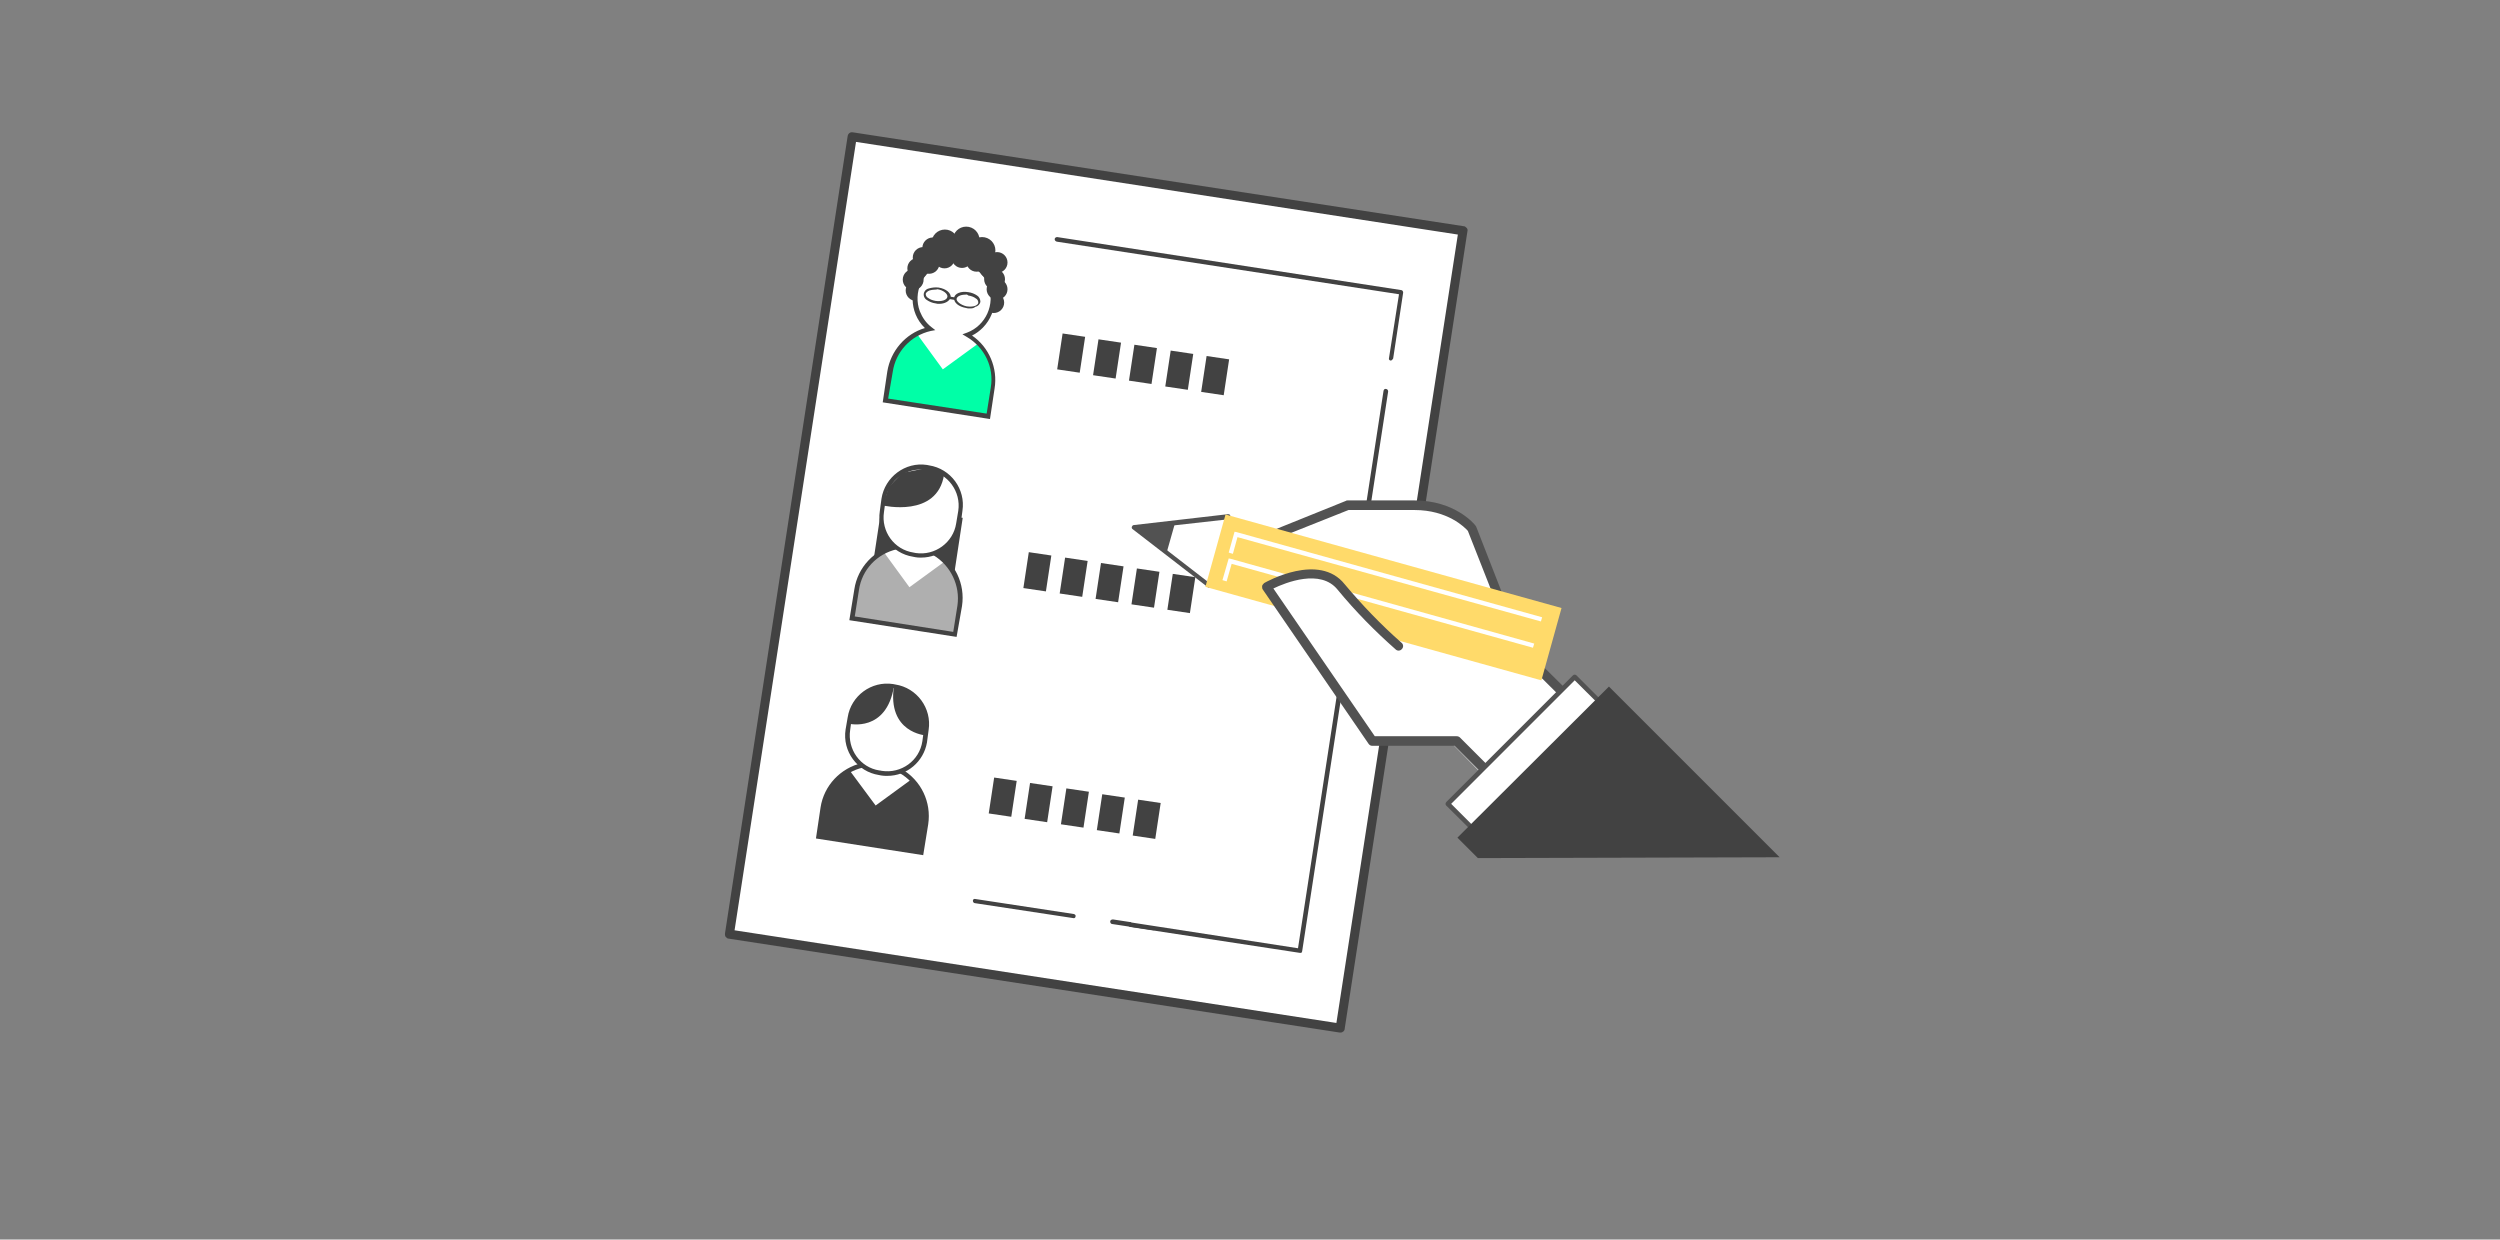 <?xml version="1.0" encoding="utf-8"?>
<!-- Generator: Adobe Illustrator 23.0.6, SVG Export Plug-In . SVG Version: 6.00 Build 0)  -->
<svg version="1.1" id="圖層_1" xmlns="http://www.w3.org/2000/svg" xmlns:xlink="http://www.w3.org/1999/xlink" x="0px" y="0px"
	 viewBox="0 0 599 297" style="enable-background:new 0 0 599 297;" xml:space="preserve">
<rect x="0" y="0" width="599" height="297" fill="#808080" stroke="none"/>
<style type="text/css">
	.st0{fill:#FFFFFF;}
	.st1{fill:#424242;}
	.st2{fill:none;}
	.st3{fill:#00FFA7;}
	.st4{fill:#AFAFAF;}
	.st5{fill:#525252;}
	.st6{fill:#FFDA6A;}
</style>
<title>1</title>
<rect x="166.1" y="65.5" transform="matrix(0.152 -0.988 0.988 0.152 84.796 377.963)" class="st0" width="193.3" height="148.1"/>
<path class="st1" d="M321.2,247.4H321l-146.4-22.5c-0.3,0-0.5-0.2-0.7-0.4c-0.2-0.2-0.2-0.5-0.2-0.8l29.4-191.1
	c0.1-0.6,0.6-1,1.2-0.9l0,0l146.4,22.5c0.3,0,0.5,0.2,0.7,0.4c0.2,0.2,0.3,0.5,0.2,0.8l-29.4,191C322.2,247,321.7,247.4,321.2,247.4
	z M176,222.9l144.2,22.2l29.1-188.9L205.1,34L176,222.9z"/>
<line class="st2" x1="257.3" y1="219.4" x2="233.7" y2="215.8"/>
<path class="st1" d="M257.3,220L257.3,220l-23.7-3.6c-0.3,0-0.5-0.3-0.5-0.6c0,0,0,0,0,0l0,0c0-0.3,0.3-0.5,0.6-0.4l0,0l23.6,3.6
	c0.3,0.1,0.5,0.3,0.4,0.6C257.7,219.8,257.5,220,257.3,220L257.3,220z"/>
<line class="st2" x1="276.4" y1="222.4" x2="266.6" y2="220.9"/>
<path class="st1" d="M276.4,222.9L276.4,222.9l-9.9-1.5c-0.3,0-0.5-0.3-0.5-0.6c0-0.3,0.3-0.5,0.6-0.5c0,0,0.1,0,0.1,0l9.8,1.5
	c0.3,0.1,0.5,0.3,0.5,0.6C276.9,222.7,276.7,222.9,276.4,222.9z"/>
<polyline class="st0" points="331.7,96.2 311.4,227.8 270.8,221.5 "/>
<path class="st1" d="M311.4,228.3L311.4,228.3l-40.6-6.2c-0.3-0.1-0.5-0.3-0.5-0.6c0-0.3,0.3-0.5,0.6-0.5c0,0,0,0,0,0l0,0l40.1,6.2
	l20.5-133.6c0.1-0.3,0.3-0.5,0.6-0.4c0.3,0,0.5,0.3,0.5,0.6l0,0L312,227.9c0,0.1-0.1,0.3-0.2,0.4
	C311.7,228.3,311.5,228.3,311.4,228.3z"/>
<polyline class="st0" points="253.2,57.3 335.7,70 333.3,85.8 "/>
<path class="st1" d="M333.3,86.4L333.3,86.4c-0.4,0-0.6-0.3-0.5-0.6c0,0,0,0,0,0l0,0l2.4-15.3l-82-12.6c-0.3-0.1-0.5-0.3-0.5-0.6
	c0-0.3,0.3-0.5,0.6-0.5l0,0l82.4,12.7c0.3,0,0.5,0.3,0.5,0.6c0,0,0,0,0,0l0,0l-2.4,15.8C333.7,86.1,333.5,86.3,333.3,86.4z"/>
<circle class="st1" cx="219.5" cy="69.6" r="2.5"/>
<circle class="st1" cx="238.1" cy="72.5" r="2.5"/>
<path class="st0" d="M231.8,80.2c4.8-1.8,7.2-7.2,5.4-12s-7.2-7.2-12-5.4c-4.8,1.8-7.2,7.2-5.4,12c0.6,1.6,1.6,3,2.9,4
	c-5,1.1-8.8,5.2-9.6,10.2l-1.1,6.9l24.7,3.8l1.1-6.9C238.6,87.8,236.2,82.8,231.8,80.2z"/>
<path class="st3" d="M234.4,82.3l-8.5,6.2l-6.2-8.5c-3.5,1.8-5.9,5.2-6.5,9.1l-1.1,6.9l24.7,3.8l1.1-6.9
	C238.5,89,237.2,85.1,234.4,82.3z"/>
<path class="st1" d="M237.2,100.4l-25.7-4l1.1-7.4c0.8-4.9,4.3-9,9-10.4c-3.9-3.8-3.9-10-0.1-13.9c3.8-3.9,10-3.9,13.9-0.1
	c3.9,3.8,3.9,10,0.1,13.9c-0.8,0.8-1.6,1.4-2.6,1.9c4.1,2.8,6.2,7.8,5.4,12.7L237.2,100.4z M212.8,95.5l23.6,3.6l1-6.3
	c0.8-4.8-1.5-9.6-5.8-12.1l-1-0.6l1.1-0.4c4.5-1.7,6.8-6.8,5.1-11.3s-6.8-6.8-11.3-5.1c-4.5,1.7-6.8,6.8-5.1,11.3c0,0,0,0,0,0
	c0.6,1.5,1.5,2.8,2.8,3.8l0.9,0.7l-1.1,0.2c-4.8,1.1-8.4,5-9.1,9.8L212.8,95.5z"/>
<circle class="st1" cx="238.9" cy="69.3" r="2.5"/>
<circle class="st1" cx="218.8" cy="67" r="2.5"/>
<circle class="st1" cx="222.6" cy="63.1" r="2.5"/>
<circle class="st1" cx="226.3" cy="61.8" r="2.5"/>
<circle class="st1" cx="230.5" cy="61.7" r="2.5"/>
<circle class="st1" cx="223.5" cy="59.4" r="2.5"/>
<circle class="st1" cx="228.2" cy="59.2" r="2.5"/>
<circle class="st1" cx="221.2" cy="61.7" r="2.5"/>
<circle class="st1" cx="231.8" cy="59.6" r="2.5"/>
<circle class="st1" cx="231.5" cy="57.5" r="3.2"/>
<circle class="st1" cx="226.4" cy="58.2" r="3.2"/>
<circle class="st1" cx="235.3" cy="60" r="3.2"/>
<circle class="st1" cx="234" cy="62.6" r="2.5"/>
<circle class="st1" cx="235.5" cy="61.4" r="2.5"/>
<circle class="st1" cx="238.9" cy="62.9" r="2.5"/>
<circle class="st1" cx="237.1" cy="64.2" r="2.5"/>
<circle class="st1" cx="238.3" cy="66.9" r="2.5"/>
<circle class="st1" cx="219.9" cy="64.3" r="2.5"/>
<path class="st1" d="M225,72.8c-0.3,0-0.5,0-0.8-0.1c-0.8-0.1-1.5-0.4-2.1-0.8c-0.7-0.4-1-1.3-0.6-2c0,0,0,0,0,0
	c0.2-0.4,0.6-0.7,1.1-0.8c0.7-0.2,1.5-0.3,2.3-0.2c1.8,0.3,3,1.3,2.9,2.4l0,0C227.4,72.2,226.4,72.8,225,72.8z M223.9,69.4
	c-0.4,0-0.8,0.1-1.2,0.2c-0.5,0.2-0.8,0.5-0.9,0.8c0,0.4,0.2,0.8,0.6,1c0.5,0.4,1.2,0.6,1.8,0.7c1.4,0.2,2.7-0.2,2.8-1l0,0
	c0.1-0.7-1-1.6-2.4-1.8C224.4,69.4,224.2,69.4,223.9,69.4L223.9,69.4z"/>
<path class="st1" d="M232.3,73.9c-0.3,0-0.5,0-0.8-0.1c-1.8-0.3-3-1.3-2.9-2.4s1.7-1.7,3.4-1.4c0.8,0.1,1.5,0.4,2.1,0.8
	c0.5,0.3,0.8,0.9,0.8,1.5l0,0c-0.1,0.6-0.6,1.1-1.2,1.2C233.3,73.9,232.8,73.9,232.3,73.9z M231.3,70.6c-1.1,0-2,0.4-2.1,1
	s1,1.5,2.4,1.8c0.7,0.1,1.4,0.1,2-0.1c0.5-0.2,0.8-0.5,0.8-0.8l0,0c0-0.4-0.2-0.8-0.6-1c-0.5-0.4-1.2-0.6-1.8-0.7
	C231.8,70.6,231.6,70.5,231.3,70.6L231.3,70.6z"/>
<rect x="227.9" y="70.6" transform="matrix(0.152 -0.988 0.988 0.152 122.963 286.074)" class="st1" width="0.6" height="1.6"/>
<path class="st0" d="M206.7,183.3c-5,1.1-8.8,5.2-9.6,10.2l-1.1,6.9l24.7,3.8l1.1-6.9c0.8-5-1.6-10.1-6-12.6"/>
<path class="st1" d="M218.3,186.8l-8.5,6.2l-6.3-8.5c-3.5,1.8-5.9,5.2-6.5,9.1l-1.1,6.9l24.7,3.8l1.1-6.9
	C222.4,193.5,221.1,189.6,218.3,186.8z"/>
<path class="st1" d="M221.2,204.9l-25.7-4l1.1-7.4c0.8-5.3,4.8-9.5,10-10.7l0.2,1.1c-4.8,1.1-8.4,5-9.1,9.8l-1,6.3l23.6,3.6l1-6.3
	c0.8-4.8-1.5-9.7-5.8-12.1l0.6-0.9c4.6,2.7,7.1,7.9,6.3,13.2L221.2,204.9z"/>
<path class="st1" d="M212.6,185.9c-0.5,0-1,0-1.5-0.1l0,0l-0.5-0.1c-5.2-0.8-8.8-5.7-8-10.9l0,0l0.5-2.9c0.8-5.2,5.7-8.8,10.9-8
	c0,0,0,0,0,0l0,0l0.5,0.1c5.2,0.8,8.8,5.7,8,10.9l-0.4,3C221.3,182.5,217.3,185.9,212.6,185.9z M211.3,184.7c4.6,0.7,9-2.4,9.7-7.1
	l0,0l0.4-3c0.7-4.6-2.5-9-7.1-9.7l0,0l-0.5-0.1c-4.6-0.7-9,2.5-9.7,7.1l0,0l-0.4,3c-0.7,4.6,2.4,9,7,9.7c0,0,0,0,0,0h0.1
	L211.3,184.7z"/>
<path class="st1" d="M293.2,94.7l-5.4-0.8l1.3-8.6l5.4,0.8L293.2,94.7z M284.6,93.4l-5.4-0.8l1.3-8.6l5.4,0.8L284.6,93.4z M275.9,92
	l-5.4-0.8l1.3-8.6l5.4,0.8L275.9,92z M267.3,90.7l-5.4-0.8l1.3-8.6l5.4,0.8L267.3,90.7z M258.7,89.3l-5.4-0.8l1.3-8.6l5.4,0.8
	L258.7,89.3z"/>
<path class="st1" d="M285.1,146.9l-5.4-0.8l1.3-8.6l5.4,0.8L285.1,146.9z M276.5,145.6l-5.4-0.8l1.3-8.6l5.4,0.8L276.5,145.6z
	 M267.9,144.3l-5.4-0.8l1.3-8.6l5.4,0.8L267.9,144.3z M259.3,143l-5.4-0.8l1.3-8.6l5.4,0.8L259.3,143z M250.6,141.7l-5.4-0.8
	l1.3-8.6l5.4,0.8L250.6,141.7z"/>
<path class="st1" d="M276.8,201l-5.4-0.8l1.3-8.6l5.4,0.8L276.8,201z M268.2,199.7l-5.4-0.8l1.3-8.6l5.4,0.8L268.2,199.7z
	 M259.6,198.3l-5.4-0.8l1.3-8.6l5.4,0.8L259.6,198.3z M250.9,197l-5.4-0.8l1.3-8.6l5.4,0.8L250.9,197z M242.3,195.7l-5.4-0.8
	l1.3-8.6l5.4,0.8L242.3,195.7z"/>
<rect x="209.4" y="122.7" transform="matrix(0.15 -0.989 0.989 0.15 55.521 329.607)" class="st1" width="20" height="19.6"/>
<path class="st0" d="M214.7,131.1c-5,1.1-8.8,5.2-9.6,10.2l-1.1,6.9l24.6,3.8l1.1-6.9c0.8-5-1.6-10.1-6-12.6"/>
<path class="st4" d="M226.4,134.5l-8.5,6.2l-6.2-8.5c-3.5,1.8-5.9,5.2-6.5,9.1l-1.1,6.9l24.6,3.8l1.1-6.9
	C230.4,141.2,229.1,137.3,226.4,134.5z"/>
<path class="st1" d="M229.2,152.6l-25.7-4l1.2-7.4c0.8-5.3,4.8-9.5,10-10.7l0.2,1.1c-4.8,1.1-8.4,4.9-9.1,9.8l-1,6.3l23.6,3.7l1-6.3
	c0.7-4.8-1.6-9.6-5.8-12.1l0.6-1c4.6,2.7,7.1,7.9,6.3,13.2L229.2,152.6z"/>
<path class="st0" d="M211.2,122.7l0.5-3.2c0.8-4.9,5.3-8.2,10.2-7.5l0.7,0.1c4.9,0.8,8.2,5.3,7.5,10.2l-0.5,3.2
	c-0.8,4.9-5.3,8.2-10.2,7.5l-0.7-0.1C213.8,132.2,210.5,127.6,211.2,122.7z"/>
<path class="st1" d="M220.7,133.6c-0.5,0-1,0-1.4-0.1l0,0l-0.5-0.1c-5.2-0.8-8.8-5.7-8-10.9l0.4-3c0.8-5.2,5.7-8.9,10.9-8.1l0.5,0.1
	c5.2,0.8,8.8,5.7,8,10.9c0,0,0,0,0,0l-0.4,3C229.4,130.2,225.4,133.6,220.7,133.6z M219.4,132.5c4.6,0.7,9-2.5,9.7-7.1l0,0l0.5-3
	c0.7-4.6-2.5-9-7.1-9.7l0,0l-0.6-0.1c-4.6-0.7-9,2.4-9.7,7.1c0,0,0,0,0,0l0,0l-0.4,3c-0.7,4.6,2.4,9,7.1,9.7c0,0,0,0,0,0l0,0
	L219.4,132.5z"/>
<path class="st1" d="M211.5,121.1c0,0,13.1,3.1,14.7-7.4l-3.9-1.6l-6.1,1.2l-3.2,3.3L211.5,121.1z"/>
<path class="st1" d="M203.4,173.4c0,0,9,2.2,10.8-9C214.2,164.4,205.1,162.6,203.4,173.4z"/>
<path class="st1" d="M221.8,176.2c0,0-9.3-0.6-7.6-11.9C214.2,164.4,223.4,165.4,221.8,176.2z"/>
<g>
	<polygon class="st0" points="271.7,126.3 289.7,140.1 294.3,123.7 	"/>
	<path class="st0" d="M300.6,130l22.3-9h16c9.3,0,13.8,5.5,13.8,5.5l11.3,28.9l17.3,17.3l-19.5,19.6"/>
	<path class="st5" d="M361.8,193.4c-0.3,0-0.6-0.1-0.8-0.3c-0.4-0.4-0.4-1.1,0-1.5c0,0,0,0,0,0l18.8-18.8l-16.6-16.5
		c-0.1-0.1-0.2-0.2-0.2-0.4l-11.3-28.7c-0.7-0.8-4.8-5-12.8-5h-15.8L301,131c-0.6,0.2-1.2-0.1-1.4-0.7c-0.2-0.5,0.1-1.1,0.6-1.3l0,0
		l22.3-9c0.1-0.1,0.3-0.1,0.4-0.1h16c9.7,0,14.4,5.7,14.6,6c0.1,0.1,0.1,0.2,0.2,0.3l11.2,28.7l17.3,17.1c0.2,0.2,0.3,0.5,0.3,0.8
		c0,0.3-0.1,0.6-0.3,0.8l-19.6,19.5C362.4,193.3,362.1,193.4,361.8,193.4z"/>
	<path class="st5" d="M289.7,140.8c-0.1,0-0.2,0-0.3-0.1l-18-13.9c-0.2-0.1-0.3-0.4-0.2-0.6c0.1-0.2,0.2-0.4,0.5-0.4l22.5-2.6
		c0.2,0,0.4,0,0.5,0.2c0.1,0.1,0.1,0.3,0.1,0.5l-4.6,16.4c0,0.2-0.2,0.3-0.4,0.4L289.7,140.8z M273.1,126.8l16.3,12.6l4.2-14.9
		L273.1,126.8z"/>
	
		<rect x="322.7" y="101.3" transform="matrix(0.268 -0.963 0.963 0.268 104.777 424.221)" class="st6" width="18" height="83.6"/>
	<polygon class="st5" points="281.6,125.1 279.5,132.5 272.2,126.7 	"/>
	<polygon class="st0" points="369.2,148.9 296.5,128.7 295.4,132.7 294.4,132.4 295.8,127.4 296.3,127.5 369.5,147.9 	"/>
	<polygon class="st0" points="367.3,155.2 295.1,135.1 293.9,139.3 292.9,139 294.4,133.8 294.9,133.9 367.6,154.2 	"/>
	<path class="st0" d="M359.8,188.4L349,177.6h-20.1l-25.3-36.9c0,0,12.3-7.1,17.9,0c4.2,5.1,8.8,9.8,13.8,14.1"/>
	<path class="st5" d="M359.8,189.5c-0.3,0-0.6-0.1-0.8-0.3l-10.5-10.5h-19.7c-0.4,0-0.7-0.2-0.9-0.5l-25.3-36.9
		c-0.2-0.2-0.2-0.6-0.2-0.9c0.1-0.3,0.3-0.5,0.5-0.7c0.5-0.3,13.2-7.4,19.3,0.3c4.2,5,8.7,9.7,13.6,14c0.5,0.4,0.5,1.1,0.1,1.5
		c-0.4,0.5-1.1,0.5-1.5,0.1c-5-4.4-9.7-9.2-13.9-14.3c-4.1-5.1-12.5-1.7-15.4-0.3l24.3,35.4H349c0.3,0,0.6,0.1,0.8,0.3l10.8,10.8
		c0.4,0.4,0.4,1.1,0,1.5l0,0C360.3,189.4,360.1,189.5,359.8,189.5z"/>
	<polyline class="st0" points="346.9,192.6 377.3,162.2 399.7,184.6 357.1,202.8 346.9,192.6 	"/>
	<path class="st5" d="M357.1,203.3c-0.1,0-0.3-0.1-0.4-0.2L346.5,193c-0.2-0.2-0.2-0.5,0-0.8l30.4-30.4c0.2-0.2,0.6-0.2,0.8,0l0,0
		l22.4,22.4c0.1,0.1,0.2,0.3,0.1,0.5c0,0.2-0.1,0.3-0.3,0.4l-42.7,18.1C357.2,203.3,357.2,203.3,357.1,203.3z M347.7,192.6l9.5,9.5
		l41.6-17.7L377.3,163L347.7,192.6z"/>
	<polygon class="st1" points="426.4,205.4 354.1,205.6 349.2,200.7 385.5,164.5 	"/>
</g>
</svg>
